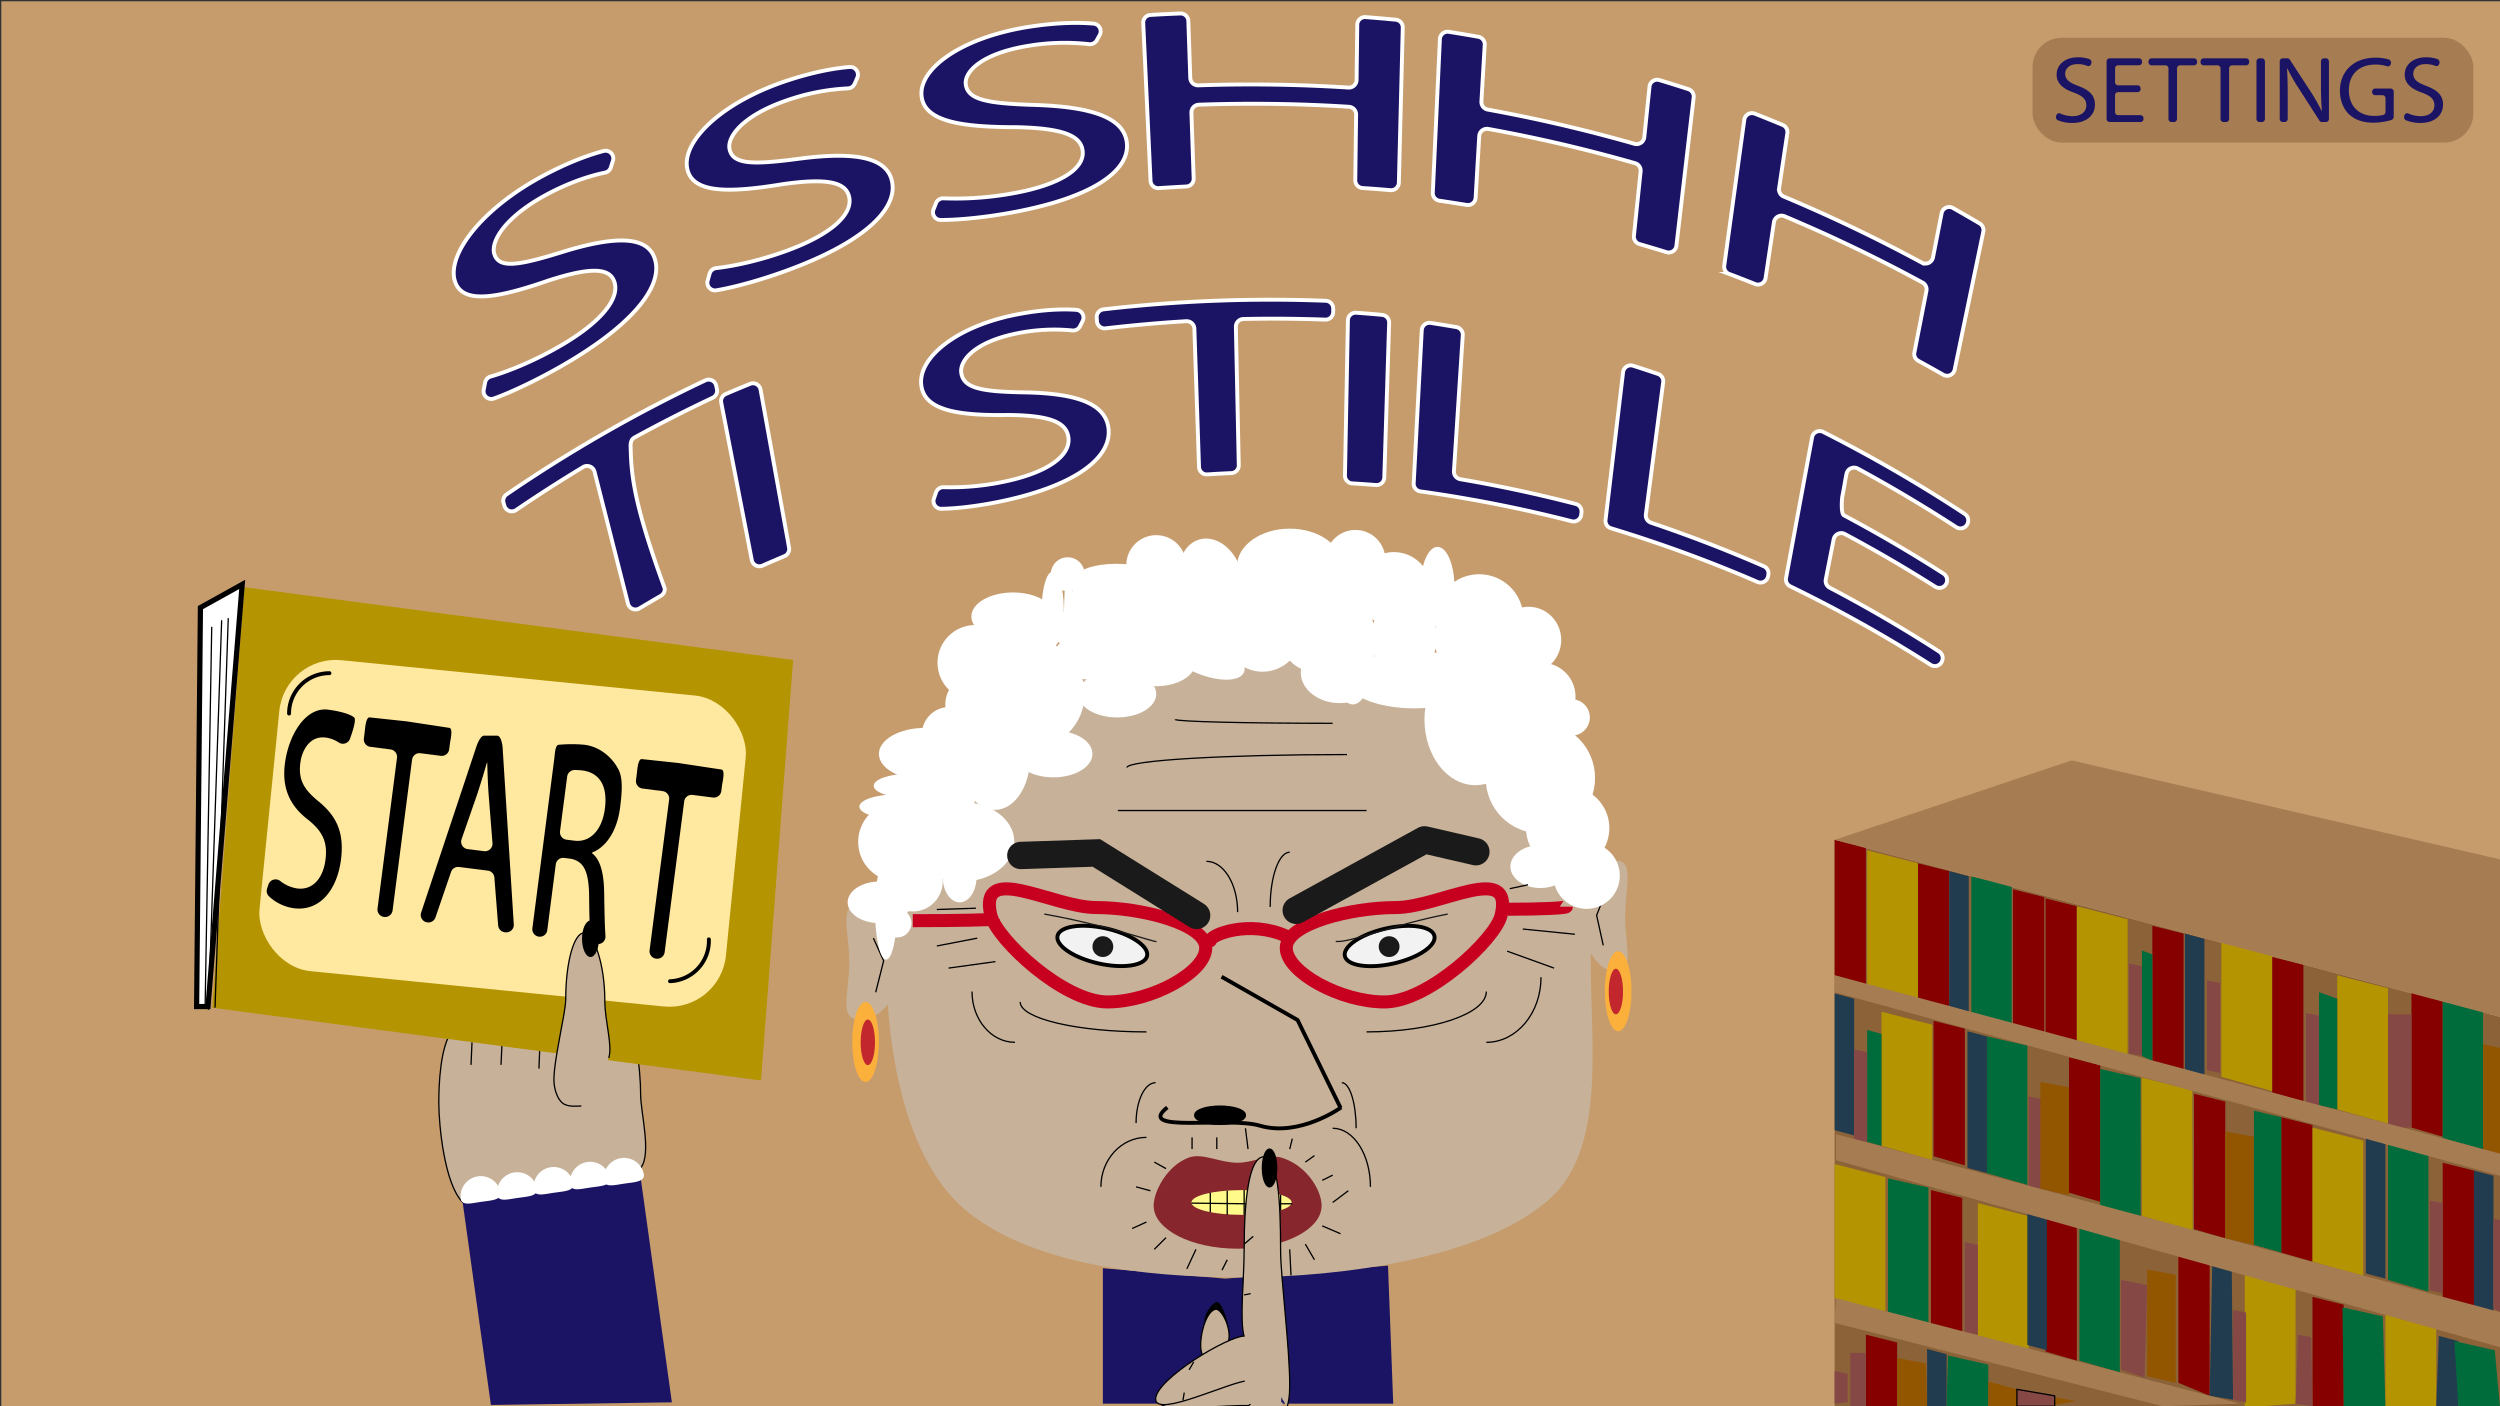 <svg id="Layer_1" data-name="Layer 1" xmlns="http://www.w3.org/2000/svg" width="1920" height="1080" viewBox="0 0 1920 1080"><rect x="0" y="0" width="1920" height="1080" fill="#333333" stroke="none"/><defs><style>.cls-1{fill:#c69c6d;}.cls-17,.cls-2,.cls-5,.cls-6,.cls-8{fill:#c7b299;}.cls-16,.cls-18,.cls-19,.cls-2,.cls-22,.cls-23,.cls-31,.cls-33,.cls-35,.cls-6,.cls-9{stroke:#000;}.cls-11,.cls-12,.cls-16,.cls-18,.cls-2,.cls-22,.cls-23,.cls-31,.cls-33,.cls-35,.cls-36,.cls-4,.cls-9{stroke-miterlimit:10;}.cls-3,.cls-4{fill:#1b1464;}.cls-36,.cls-4{stroke:#fff;}.cls-16,.cls-18,.cls-35,.cls-36,.cls-4,.cls-9{stroke-width:3px;}.cls-12,.cls-13,.cls-35,.cls-6,.cls-8{stroke-linecap:round;}.cls-13,.cls-17,.cls-19,.cls-6,.cls-8{stroke-linejoin:round;}.cls-33,.cls-36,.cls-7{fill:#fff;}.cls-17,.cls-8{stroke:#c70020;stroke-width:10px;}.cls-9{fill:#f2f2f2;}.cls-10{fill:#1a1a1a;}.cls-11,.cls-12,.cls-13,.cls-16,.cls-19,.cls-23,.cls-35{fill:none;}.cls-11,.cls-12,.cls-13{stroke:#1a1a1a;}.cls-12,.cls-13{stroke-width:21px;}.cls-14{fill:#fbb03b;}.cls-15{fill:#c1272d;}.cls-20{fill:#87272d;}.cls-21{fill:#fffa8a;}.cls-24{fill:#8c6239;}.cls-25{fill:#860000;}.cls-26{fill:#b49400;}.cls-27{fill:#223c4f;}.cls-28{fill:#006c3b;}.cls-29,.cls-31{fill:#864844;}.cls-30{fill:#935600;}.cls-32{fill:#a67c52;}.cls-33{stroke-width:4px;}.cls-34{fill:#ffe89f;}</style></defs><title>Artboard 1</title><rect class="cls-1" x="1" y="1" width="1920" height="1081"/><path class="cls-2" d="M337,847c0-14,1.07-43,10-55,13.44-18.1,51.28-23,75-23,17.9,0,38.46-8.66,51,1,15.12,11.64,19,51.33,19,70.5,0,14,8.67,46,0,56.5-13,15.76-42.31,26-66,26-19.74,0-57.44,14-71,0S337,864.54,337,847Z"/><polygon class="cls-3" points="1070 1078 847 1078 847 974 941 982 1066 972 1070 1078"/><path class="cls-4" d="M372.57,293.83a5.94,5.94,0,0,1,4.2-4.62c14.08-4.1,32.77-11.76,51.73-22.53,30.52-17.32,46.75-35.43,43.73-48.83-2.77-12.24-17.27-13.29-51-2.41-40.48,14-66.79,18.43-72,0-5.71-20.1,20.55-55.24,68.4-80.73,18.88-10,34.44-15.73,46-18.75a5.91,5.91,0,0,1,7.1,7.52c-.54,1.69-1.08,3.39-1.61,5.08a5.91,5.91,0,0,1-4.42,4c-9.36,1.95-25.24,6.35-44.78,16.78-33.31,18-42.76,36.44-40.42,45.24,3.26,12.33,19.11,9.33,53.84-1.5,42.68-13,66.08-11.31,70.15,8,4.37,20.73-19.44,50-73.59,80.78-17.58,10-36.78,19.2-50.59,24.19a5.92,5.92,0,0,1-7.83-6.64Z"/><path class="cls-4" d="M545,210.17a5.9,5.9,0,0,1,5-4.26c14.63-1.65,34.14-6,54.14-13.29,32.36-11.81,50.21-26.81,48.2-40.37-1.85-12.39-16.43-15.78-51.47-10.77-42.17,6.93-69.3,6.81-73.07-12-4.17-20.54,25.37-50.32,75.84-67.27,20.37-6.8,36.83-9.79,48.85-10.77a5.91,5.91,0,0,1,5.91,8.24q-1,2.32-2,4.63a5.9,5.9,0,0,1-5.19,3.57,166.59,166.59,0,0,0-46.39,9c-35.16,12-46.25,28.41-44.58,37.38,2.32,12.55,18.67,12.29,54.72,7.48,44.27-5.65,67.77-.18,70.4,19.33,2.79,20.92-23.5,45.63-80.94,66.63-19,7-39.72,12.81-54.22,15.26a5.92,5.92,0,0,1-6.71-7.43C544,213.72,544.46,211.94,545,210.17Z"/><path class="cls-4" d="M718.83,156.07a5.88,5.88,0,0,1,5.78-3.75A245,245,0,0,0,780,148.1c33.5-6.31,52.55-18.09,51.54-31.65-.94-12.39-15.33-18-51-18.78-43,0-70.38-4.57-72.73-23.54-2.65-20.72,29.47-44.95,81.47-53.38,21.4-3.43,38.39-3.65,50.57-2.61a5.92,5.92,0,0,1,4.7,8.78q-1.12,2-2.23,4a5.94,5.94,0,0,1-5.87,3,169.12,169.12,0,0,0-47.07,1.34c-36.27,6-48.71,20.25-47.7,29.28,1.38,12.62,17.9,15,54.53,16.12,44.95,1.61,68.09,10.7,69.3,30.16,1.26,20.86-26.91,40.8-86.38,52-20.07,3.82-41.84,6.16-56.71,6.11a5.91,5.91,0,0,1-5.48-8.06C717.57,159.28,718.2,157.67,718.83,156.07Z"/><path class="cls-4" d="M912.64,16.08q.75,21.89,1.49,43.76a5.91,5.91,0,0,0,6.12,5.71q57.66-1.95,115.31,1.7a5.91,5.91,0,0,0,6.3-5.82q.27-21.24.53-42.46a5.91,5.91,0,0,1,6.37-5.83q11.63.9,23.23,2a5.91,5.91,0,0,1,5.33,6l-3,119.16a5.92,5.92,0,0,1-6.43,5.74q-10.74-.92-21.5-1.64a5.93,5.93,0,0,1-5.53-6l.63-50.4a5.92,5.92,0,0,0-5.54-6q-57.54-3.6-115.24-1.59a5.92,5.92,0,0,0-5.7,6.12q.86,25.29,1.72,50.59a5.93,5.93,0,0,1-5.63,6.11q-10.57.53-21.15,1.25a5.92,5.92,0,0,1-6.33-5.62Q880.83,78.32,878,17.67a5.92,5.92,0,0,1,5.57-6.19q11.46-.68,22.93-1.12A5.92,5.92,0,0,1,912.64,16.08Z"/><path class="cls-4" d="M1140.27,34.34,1137.72,78a5.92,5.92,0,0,0,4.85,6.16q56.85,10.36,112.73,26.29a5.93,5.93,0,0,0,7.53-5.07q2-19.41,4-38.82a5.92,5.92,0,0,1,7.59-5.06q11.19,3.39,22.32,7a5.93,5.93,0,0,1,4,6.32q-6.63,56.93-13.25,113.83a5.92,5.92,0,0,1-7.65,5q-10.35-3.19-20.74-6.21a5.93,5.93,0,0,1-4.25-6.29q2.58-24.75,5.15-49.49a5.91,5.91,0,0,0-4.25-6.31q-55.8-16-112.71-26.32a5.93,5.93,0,0,0-7,5.49q-1.38,23.7-2.77,47.39a5.91,5.91,0,0,1-6.88,5.49q-10.45-1.72-20.94-3.26a5.91,5.91,0,0,1-5.06-6.12q2.73-59,5.45-118a5.93,5.93,0,0,1,6.83-5.58q11.33,1.8,22.61,3.8A5.92,5.92,0,0,1,1140.27,34.34Z"/><path class="cls-4" d="M1372.69,102.19q-3.17,21.23-6.35,42.44a5.9,5.9,0,0,0,3.57,6.32q53.92,22.61,106,50.75a5.92,5.92,0,0,0,8.64-4q3.32-17,6.62-33.94a5.92,5.92,0,0,1,8.71-4q10.31,5.83,20.53,11.88a5.91,5.91,0,0,1,2.77,6.3q-11,53-22,105.94a5.92,5.92,0,0,1-8.75,3.93q-9.56-5.46-19.18-10.72a5.91,5.91,0,0,1-3-6.32q4.63-23.7,9.26-47.41a5.94,5.94,0,0,0-3-6.34,1174.54,1174.54,0,0,0-106-50.94,5.91,5.91,0,0,0-8.13,4.59q-3.21,21.42-6.41,42.84a5.92,5.92,0,0,1-8.06,4.62q-9.93-4-19.91-7.74a5.91,5.91,0,0,1-3.78-6.33q7.71-56,15.41-112.07a5.91,5.91,0,0,1,8-4.71q10.74,4.22,21.39,8.64A5.94,5.94,0,0,1,1372.69,102.19Z"/><path class="cls-4" d="M447.83,358.7q-26.06,15.72-51.43,33a5.91,5.91,0,0,1-9-3.24l-.65-2.25a5.92,5.92,0,0,1,2.34-6.53,1108.13,1108.13,0,0,1,152.66-87.57,5.92,5.92,0,0,1,8.31,4.17l.55,2.65a5.92,5.92,0,0,1-3.28,6.54q-30.42,14.32-60.11,30.59c-2.34,1.28-3,3.91-2.91,6.57.49,20.3,1.38,41.39,25.93,108.51.9,2.47-.53,5.19-2.81,6.5q-8.2,4.73-16.35,9.61a5.92,5.92,0,0,1-8.77-3.63Q469.46,413,456.61,362.33A5.92,5.92,0,0,0,447.83,358.7Z"/><path class="cls-4" d="M584.11,299.24,606,420.63a5.91,5.91,0,0,1-3.53,6.5q-8.48,3.56-16.89,7.27a5.91,5.91,0,0,1-8.21-4.28L553.9,309.18a5.93,5.93,0,0,1,3.48-6.57q9.32-4,18.69-7.81A5.92,5.92,0,0,1,584.11,299.24Z"/><path class="cls-4" d="M718.87,378.17a5.91,5.91,0,0,1,5.83-4,197.76,197.76,0,0,0,49.57-4.92c30.29-6.81,47.43-19,46.35-32.55-1-12.41-14.16-17.75-46.57-18C735,319.3,710,315,707.57,296c-2.76-20.73,26.07-45.24,73.35-54.49,19.23-3.74,34.57-4.31,45.67-3.55a5.92,5.92,0,0,1,4.89,8.54l-2,4a5.91,5.91,0,0,1-5.91,3.28A143,143,0,0,0,781.21,256c-33,6.62-44.05,21-43,30,1.45,12.6,16.5,14.85,49.83,15.38,40.91.87,62.07,9.43,63.39,28.92,1.37,20.85-24,41.53-77.72,53.65-17.93,4.08-37.37,6.65-50.82,6.8a5.91,5.91,0,0,1-5.65-7.79Z"/><path class="cls-4" d="M911,246.68q-31,1.88-61.93,5.49a5.92,5.92,0,0,1-6.6-5.5l-.18-2.82a5.92,5.92,0,0,1,5.22-6.26A1111.32,1111.32,0,0,1,1018.21,231a5.92,5.92,0,0,1,5.69,6l0,2.62a5.9,5.9,0,0,1-6.14,5.85q-31.41-1.14-62.82-.49a5.91,5.91,0,0,0-5.79,6.05q1.11,53.14,2.23,106.31a5.92,5.92,0,0,1-5.68,6q-9.28.4-18.56,1a5.91,5.91,0,0,1-6.28-5.7L917.27,252.4A5.92,5.92,0,0,0,911,246.68Z"/><path class="cls-4" d="M1066.86,247.89q-1.86,59.44-3.73,118.9a5.91,5.91,0,0,1-6.38,5.71q-9.12-.72-18.24-1.26a5.92,5.92,0,0,1-5.58-6q1.14-59.62,2.27-119.27a5.92,5.92,0,0,1,6.34-5.79q10,.72,20,1.64A5.92,5.92,0,0,1,1066.86,247.89Z"/><path class="cls-4" d="M1098.72,248q9.9,1.53,19.79,3.22a5.93,5.93,0,0,1,4.89,6.23l-6.78,104.38a5.92,5.92,0,0,0,4.92,6.21q44.61,7.59,88.65,19a5.92,5.92,0,0,1,4.39,6.35l-.19,1.81a5.92,5.92,0,0,1-7.37,5.11,1054.72,1054.72,0,0,0-116.2-22.92,5.91,5.91,0,0,1-5.1-6.17q3.09-58.84,6.2-117.69A5.92,5.92,0,0,1,1098.72,248Z"/><path class="cls-4" d="M1254.14,280.86q9.61,3.08,19.18,6.32a5.93,5.93,0,0,1,4,6.38q-6.65,50.78-13.3,101.54a5.93,5.93,0,0,0,4,6.37q43.83,14.75,86.63,33.44a5.92,5.92,0,0,1,3.46,6.43l-.19,1.14a5.93,5.93,0,0,1-8.2,4.43,1055.75,1055.75,0,0,0-112.51-41.21,5.91,5.91,0,0,1-4.16-6.35q6.74-56.78,13.48-113.54A5.92,5.92,0,0,1,1254.14,280.86Z"/><path class="cls-4" d="M1486.32,450.63q-34.18-21.66-69.49-40.51a5.92,5.92,0,0,0-8.58,4.08L1402.19,445a5.9,5.9,0,0,0,3.06,6.38q42.82,22.44,84,49a5.92,5.92,0,0,1,2.54,6.35l-.06.26a5.93,5.93,0,0,1-9,3.61,1063.83,1063.83,0,0,0-107.8-60.3,5.9,5.9,0,0,1-3.24-6.39q10-54,20-108a5.91,5.91,0,0,1,8.47-4.21,1115.12,1115.12,0,0,1,108.78,63,5.94,5.94,0,0,1,2.51,6.32l-.06.23a5.92,5.92,0,0,1-9,3.6q-37.15-24.12-75.67-45a5.91,5.91,0,0,0-8.61,4.07c-1.67,8.49-1.49,8.62-3.16,17.11-.5,2.56-1.13,13.49,1.17,14.72q38.92,20.7,76.52,44.79a5.92,5.92,0,0,1,2.57,6.33l0,.13A5.92,5.92,0,0,1,1486.32,450.63Z"/><rect class="cls-5" x="959" y="1077" width="26" height="3"/><path class="cls-5" d="M652.27,739.11c0,24.58-8.86,43.89,8.43,43.89S692,763.08,692,738.5,678,694,660.7,694,652.27,714.53,652.27,739.11Z"/><polyline class="cls-6" points="670.93 720.82 678.64 737.93 672.62 761.71"/><path class="cls-5" d="M1248.11,704.08c0,23.47,7.36,41.92-7,41.92s-26-19-26-42.5,11.64-42.5,26-42.5S1248.11,680.61,1248.11,704.08Z"/><polyline class="cls-6" points="1232.61 686.62 1226.21 702.96 1231.21 725.66"/><path class="cls-5" d="M681,725.5c-2.3,65,10,159.88,59,202.5s138.3,53,213,53c78.71,0,189.57-15.29,239-62,44.4-42,27.41-132,30-193.5,5.34-126.88-119.62-227.38-270.5-235.5C806.74,482.21,685.76,591.41,681,725.5Z"/><circle class="cls-7" cx="701" cy="677" r="23"/><circle class="cls-7" cx="689.57" cy="646.56" r="30.5"/><circle class="cls-7" cx="719.5" cy="606.5" r="30.5"/><ellipse class="cls-7" cx="737" cy="673.5" rx="13" ry="19.5"/><ellipse class="cls-7" cx="764" cy="582.5" rx="27" ry="39.5"/><circle class="cls-7" cx="729" cy="564" r="21"/><ellipse class="cls-7" cx="739" cy="646.5" rx="40" ry="30.5"/><ellipse class="cls-7" cx="888" cy="509" rx="30" ry="18"/><ellipse class="cls-7" cx="925" cy="486" rx="30" ry="18"/><ellipse class="cls-7" cx="858" cy="533" rx="30" ry="18"/><ellipse class="cls-7" cx="873" cy="486" rx="30" ry="18"/><ellipse class="cls-7" cx="839" cy="504" rx="30" ry="18"/><ellipse class="cls-7" cx="809" cy="579" rx="30" ry="18"/><circle class="cls-7" cx="791" cy="533" r="42"/><ellipse class="cls-7" cx="970" cy="485.5" rx="30.5" ry="30" transform="translate(149.83 1195.38) rotate(-67.47)"/><circle class="cls-7" cx="979.5" cy="491.5" r="4.5"/><ellipse class="cls-7" cx="1039" cy="496.5" rx="17" ry="44.5"/><ellipse class="cls-7" cx="1029" cy="516.5" rx="30" ry="23.5"/><ellipse class="cls-7" cx="1133" cy="552.5" rx="39" ry="50.5"/><ellipse class="cls-7" cx="1172" cy="596.5" rx="43" ry="7.5"/><ellipse class="cls-7" cx="680.5" cy="698.5" rx="8.5" ry="38.5"/><ellipse class="cls-7" cx="1086" cy="522" rx="52" ry="22"/><ellipse class="cls-7" cx="924.5" cy="503.5" rx="14.5" ry="33.5" transform="translate(105.14 1164.46) rotate(-67.47)"/><ellipse class="cls-7" cx="1183" cy="597.5" rx="42" ry="42.5"/><ellipse class="cls-7" cx="1117.5" cy="491.5" rx="15.5" ry="23.5"/><circle class="cls-7" cx="1010" cy="490" r="26"/><circle class="cls-7" cx="1078" cy="490" r="26"/><circle class="cls-7" cx="1218.5" cy="672.5" r="25.5"/><circle class="cls-7" cx="1204" cy="636" r="32"/><circle class="cls-7" cx="1184" cy="535" r="26"/><ellipse class="cls-7" cx="909" cy="465.5" rx="21" ry="24.5"/><circle class="cls-7" cx="824" cy="483" r="15"/><ellipse class="cls-7" cx="948.5" cy="474" rx="12.5" ry="7"/><ellipse class="cls-7" cx="1129.5" cy="558" rx="12.5" ry="7"/><ellipse class="cls-7" cx="943" cy="461.5" rx="18" ry="12.5"/><ellipse class="cls-7" cx="883.5" cy="453.5" rx="25.5" ry="12.5"/><ellipse class="cls-7" cx="1003" cy="469.5" rx="20.5" ry="33" transform="translate(94.9 1103.37) rotate(-60)"/><circle class="cls-7" cx="866.5" cy="472.5" r="23.5"/><circle class="cls-7" cx="1153.5" cy="501.5" r="20.5"/><ellipse class="cls-7" cx="965" cy="464.5" rx="18.5" ry="30" transform="translate(-105.61 436.5) rotate(-24.21)"/><circle class="cls-7" cx="1070.5" cy="452.5" r="28.5"/><circle class="cls-7" cx="1020" cy="462" r="21"/><circle class="cls-7" cx="1136" cy="475" r="34"/><ellipse class="cls-7" cx="930" cy="444.5" rx="24" ry="31.5" transform="translate(-89.46 292.25) rotate(-17.05)"/><ellipse class="cls-7" cx="825.5" cy="442.5" rx="1.5" ry="8.5"/><ellipse class="cls-7" cx="778" cy="473.5" rx="32" ry="18.5"/><ellipse class="cls-7" cx="820.5" cy="483" rx="3.5" ry="49"/><circle class="cls-7" cx="749" cy="509" r="29"/><ellipse class="cls-7" cx="990.5" cy="435" rx="40.5" ry="29"/><ellipse class="cls-7" cx="808.5" cy="468" rx="8.5" ry="29"/><ellipse class="cls-7" cx="710.5" cy="579" rx="35.5" ry="20"/><circle class="cls-7" cx="1207" cy="551" r="14"/><circle class="cls-7" cx="820" cy="441" r="13"/><ellipse class="cls-7" cx="1104" cy="450.5" rx="13" ry="30.5"/><ellipse class="cls-7" cx="1183" cy="665.5" rx="23" ry="16.5"/><ellipse class="cls-7" cx="1174" cy="491.5" rx="25" ry="25.5"/><ellipse class="cls-7" cx="689.5" cy="619.5" rx="29.5" ry="9.5"/><ellipse class="cls-7" cx="1170.5" cy="517.5" rx="29.5" ry="9.5"/><ellipse class="cls-7" cx="1088.5" cy="465.5" rx="29.5" ry="9.5"/><ellipse class="cls-7" cx="857.5" cy="442.5" rx="29.5" ry="9.5"/><ellipse class="cls-7" cx="700.5" cy="603.5" rx="29.5" ry="9.5"/><circle class="cls-7" cx="888" cy="434" r="23"/><circle class="cls-7" cx="791" cy="483" r="23"/><circle class="cls-7" cx="749" cy="541" r="23"/><circle class="cls-7" cx="843" cy="466" r="23"/><circle class="cls-7" cx="1041" cy="430" r="23"/><circle class="cls-7" cx="689" cy="709" r="11"/><ellipse class="cls-7" cx="675.5" cy="693" rx="24.5" ry="16"/><path class="cls-8" d="M761,703c4.35,18.27,55.81,66.5,89.5,66.5S926,746.78,926,728s-50.31-31-84-31S751,661,761,703Z"/><ellipse class="cls-9" cx="846.58" cy="726.5" rx="13.75" ry="35.25" transform="translate(-48.05 1392.94) rotate(-77.32)"/><circle class="cls-10" cx="847" cy="727" r="8"/><path class="cls-11" d="M888,723c1.41,1.69-37.56-12.47-86-21"/><path class="cls-8" d="M1152.85,703c-4.35,18.27-55.82,66.5-89.5,66.5s-75.5-22.72-75.5-41.5,50.31-31,84-31S1162.85,661,1152.85,703Z"/><ellipse class="cls-9" cx="1067.26" cy="726.5" rx="35.25" ry="13.75" transform="translate(-133.46 252.03) rotate(-12.68)"/><circle class="cls-10" cx="1066.85" cy="727" r="8"/><path class="cls-11" d="M1025.85,723c10.3,1.42,44.72-13.08,86-21"/><polyline class="cls-12" points="919.02 703.06 842.02 655.06 784 657"/><polyline class="cls-13" points="995.49 699.14 1094 645 1133.49 654.14"/><ellipse class="cls-14" cx="664.75" cy="800.25" rx="10.25" ry="30.75"/><ellipse class="cls-15" cx="666.5" cy="800.5" rx="5.5" ry="17.5"/><ellipse class="cls-14" cx="1242.75" cy="761.25" rx="10.25" ry="30.75"/><ellipse class="cls-15" cx="1241" cy="761.5" rx="5.5" ry="17.5"/><polyline class="cls-16" points="938.16 750.13 996.54 783.39 1029.6 850.94"/><path class="cls-17" d="M763,705.81c0,.7-27.73,1.27-62,1.27"/><path class="cls-16" d="M1030,850.5s-31.93,23-62.5,14c-24.49-7.18-96.25,6.14-71-14"/><ellipse class="cls-18" cx="937" cy="856.5" rx="18.5" ry="6"/><path class="cls-8" d="M929.5,722.5c0-4.42,29.5-16.5,58.5-3.5"/><path class="cls-17" d="M1203,696.3c0,1.12-20.13,2-45,2"/><path class="cls-19" d="M950.5,700.5c0-21.56-10.73-39-24-39"/><path class="cls-19" d="M975.5,696.5c0-23.21,6.71-42,15-42"/><path class="cls-19" d="M872.5,862.5c0-17.13,6.71-31,15-31"/><path class="cls-19" d="M1041.5,866.5c0-19.35-4.92-35-11-35"/><path class="cls-19" d="M845.5,911.5c0-21,15.65-38,35-38"/><path class="cls-19" d="M1052.5,911.5c0-24.87-13-45-29-45"/><path class="cls-19" d="M858.5,622.5h191"/><path class="cls-19" d="M865.5,589.5c0-5.53,75.59-10,169-10"/><path class="cls-19" d="M902.5,552.5c0,1.66,54.12,3,121,3"/><line class="cls-19" x1="764.5" y1="738.5" x2="728.5" y2="743.5"/><line class="cls-19" x1="750.5" y1="720.5" x2="719.5" y2="726.5"/><line class="cls-19" x1="1157.5" y1="730.5" x2="1193.5" y2="743.5"/><line class="cls-19" x1="1169.5" y1="713.5" x2="1209.5" y2="717.5"/><line class="cls-19" x1="1159.5" y1="682.5" x2="1173.5" y2="679.5"/><line class="cls-19" x1="749.5" y1="697.5" x2="719.5" y2="698.5"/><path class="cls-19" d="M783.5,769.5c0,12.71,43.38,23,97,23"/><path class="cls-19" d="M1141.5,761.5c0,17.13-41.15,31-92,31"/><path class="cls-19" d="M746.5,761.5c0,21.56,14.76,39,33,39"/><path class="cls-19" d="M1183.5,750.5c0,27.64-18.79,50-42,50"/><path class="cls-2" d="M959.5,1057.5c-11.22,0-64,14-67,20-1,2,.76,1.84,1,2,6.47,4.16,50.87-.58,65,0,.8,0,1.42-1,2-1"/><path class="cls-20" d="M1015,926c0,18.23-28.88,33-64.5,33S886,944.23,886,926c0-11.13,10.51-31,27-37,10.52-3.81,23.63,4,37.5,4,11.8,0,24-6.83,33.5-4C1003.21,894.71,1015,913.81,1015,926Z"/><ellipse class="cls-21" cx="953.5" cy="923.5" rx="38.5" ry="9.5"/><path class="cls-22" d="M933.82,1016.29c3.14-.44,9.29,5.61,8.68,1.21s-4.86-17.44-8-17-9.61,9.6-9,14S930.68,1016.73,933.82,1016.29Z"/><path class="cls-2" d="M923.5,1040.5c-4.08-7.11,1.34-33.32,10-35,5.15-1,14,18,9,27"/><path class="cls-2" d="M956,1026c-13.07,0-68.48,33.4-68.48,48.46s58.43-14.13,71.5-14.13"/><rect class="cls-5" x="956" y="1027" width="28" height="51"/><path class="cls-2" d="M955.5,1026.5c-3.63-13.11,0-43,0-67,0-39.49,4-71,15-71s13,32.51,13,72c0,20.19,7.15,75.09,7,104,0,8.64-1.12,13.17-2,16"/><ellipse class="cls-22" cx="975" cy="897" rx="5.5" ry="14.5"/><line class="cls-23" x1="895.5" y1="897.5" x2="886.5" y2="892.5"/><line class="cls-23" x1="883.5" y1="914.5" x2="872.5" y2="911.5"/><line class="cls-23" x1="880.5" y1="938.5" x2="869.5" y2="943.5"/><line class="cls-23" x1="895.5" y1="950.5" x2="886.5" y2="959.5"/><line class="cls-23" x1="918.5" y1="959.5" x2="911.5" y2="974.5"/><line class="cls-23" x1="915.5" y1="882.5" x2="915.5" y2="873.5"/><line class="cls-23" x1="934.5" y1="882.5" x2="934.5" y2="873.5"/><line class="cls-23" x1="958.5" y1="882.5" x2="956.5" y2="866.5"/><line class="cls-23" x1="990.5" y1="882.5" x2="992.5" y2="874.5"/><line class="cls-23" x1="1002.5" y1="892.5" x2="1009.5" y2="887.5"/><line class="cls-23" x1="1015.5" y1="906.5" x2="1023.5" y2="902.5"/><line class="cls-23" x1="942.5" y1="967.5" x2="938.5" y2="975.5"/><line class="cls-23" x1="990.5" y1="959.5" x2="991.5" y2="979.5"/><line class="cls-23" x1="1035.5" y1="914.5" x2="1023.5" y2="923.5"/><line class="cls-23" x1="1029.5" y1="947.5" x2="1015.5" y2="941.5"/><line class="cls-23" x1="1009.5" y1="967.5" x2="1002.5" y2="955.5"/><line class="cls-23" x1="955.5" y1="994.5" x2="960.5" y2="993.5"/><line class="cls-23" x1="955.5" y1="955.5" x2="962.5" y2="949.5"/><line class="cls-23" x1="909.5" y1="1069.5" x2="908.5" y2="1075.5"/><line class="cls-23" x1="913.23" y1="1052.06" x2="916.77" y2="1045.94"/><polygon class="cls-3" points="492 904.29 355.31 923.28 377 1079 516 1077 492 904.29"/><line class="cls-23" x1="361.74" y1="817.82" x2="362.5" y2="800.5"/><line class="cls-23" x1="384.77" y1="817.83" x2="385.5" y2="802.5"/><line class="cls-23" x1="413.92" y1="820.68" x2="414.5" y2="805.5"/><line class="cls-23" x1="915" y1="924" x2="957" y2="924.5"/><polygon class="cls-24" points="1920 1081 1409 1081 1409 645 1920 781 1920 1081"/><polygon class="cls-25" points="1433 756 1409 749 1409 645 1433 651 1433 756"/><polygon class="cls-25" points="1697 1072 1673 1062 1673 965 1697 971 1697 1072"/><polygon class="cls-25" points="1595 1045 1571 1038 1571 934 1595 940 1595 1045"/><polygon class="cls-25" points="1709 951 1685 944 1685 840 1709 846 1709 951"/><polygon class="cls-25" points="1613 923 1589 916 1589 812 1613 818 1613 923"/><polygon class="cls-25" points="1900 1004 1876 997 1876 893 1900 899 1900 1004"/><polygon class="cls-25" points="1876 873 1852 866 1852 762 1876 768 1876 873"/><polygon class="cls-25" points="1457 1080 1433 1080 1433 1025 1457 1031 1457 1080"/><polygon class="cls-25" points="1800 1080 1776 1080 1776 996 1800 1002 1800 1080"/><polygon class="cls-25" points="1507 1025 1483 1018 1483 914 1507 920 1507 1025"/><polygon class="cls-25" points="1776 969 1752 962 1752 858 1776 864 1776 969"/><polygon class="cls-25" points="1509 895 1485 888 1485 784 1509 790 1509 895"/><polygon class="cls-25" points="1769 846 1745 839 1745 735 1769 741 1769 846"/><polygon class="cls-25" points="1677 822 1653 815 1653 711 1677 717 1677 822"/><polygon class="cls-25" points="1570 794 1546 787 1546 683 1570 689 1570 794"/><polygon class="cls-25" points="1595 801 1571 794 1571 690 1595 696 1595 801"/><polygon class="cls-25" points="1497 774 1473 767 1473 663 1497 669 1497 774"/><polygon class="cls-26" points="1473 767 1434 756 1434 653 1473 663 1473 767"/><polygon class="cls-26" points="1634 810 1595 799 1595 696 1634 706 1634 810"/><polygon class="cls-26" points="1745 838 1706 827 1706 724 1745 734 1745 838"/><polygon class="cls-26" points="1871 1081 1832 1081 1832 1008 1871 1018 1871 1081"/><polygon class="cls-26" points="1558 1038 1519 1027 1519 924 1558 934 1558 1038"/><polygon class="cls-26" points="1763 1078 1724 1081 1724 978 1763 988 1763 1078"/><polygon class="cls-26" points="1834 863 1795 852 1795 749 1834 759 1834 863"/><polygon class="cls-26" points="1815 980 1776 969 1776 866 1815 876 1815 980"/><polygon class="cls-26" points="1448 1008 1409 997 1409 894 1448 904 1448 1008"/><polygon class="cls-26" points="1684 945 1645 934 1644.7 827.42 1683.7 837.42 1684 945"/><polygon class="cls-26" points="1484 891 1445 880 1445 777 1484 787 1484 891"/><polygon class="cls-27" points="1512 778 1497 774 1497 669 1512 673 1512 778"/><polygon class="cls-27" points="1915 1008 1900 1004 1900 899 1915 903 1915 1008"/><polygon class="cls-27" points="1888 1080 1871 1081 1873 1026 1888 1030 1888 1080"/><polygon class="cls-27" points="1495 1080 1480 1080 1480 1036 1495 1040 1495 1080"/><polygon class="cls-27" points="1715 1075 1697 1072 1699 971 1714 975 1715 1075"/><polygon class="cls-27" points="1832 982 1817 978 1817 873 1832 877 1832 982"/><polygon class="cls-27" points="1693 826 1678 822 1678 717 1693 721 1693 826"/><polygon class="cls-27" points="1572 1037 1557 1033 1557 928 1572 932 1572 1037"/><polygon class="cls-27" points="1424 872 1409 868 1409 763 1424 767 1424 872"/><polygon class="cls-27" points="1526 901 1511 897 1511 792 1526 796 1526 901"/><polygon class="cls-28" points="1557 910 1526 901 1526 796 1557 803 1557 910"/><polygon class="cls-28" points="1865 992 1834 983 1834 878 1865 885 1865 992"/><polygon class="cls-28" points="1920 1081 1888 1080 1885 1030 1916 1037 1920 1081"/><polygon class="cls-28" points="1832 1081 1800 1080 1799 1004 1830 1011 1832 1081"/><polygon class="cls-28" points="1527 1080 1495 1080 1496 1041 1527 1048 1527 1080"/><polygon class="cls-28" points="1481 1019 1450 1010 1450 905 1481 912 1481 1019"/><polygon class="cls-28" points="1545 787 1514 778 1514 673 1545 680 1545 787"/><polygon class="cls-28" points="1907 883 1876 874 1876 769 1907 776 1907 883"/><polygon class="cls-28" points="1644 935 1613 926 1613 821 1644 828 1644 935"/><polygon class="cls-28" points="1628 1054 1597 1045 1597 940 1628 947 1628 1054"/><polygon class="cls-29" points="1434 877 1424 875 1424 806 1434 808 1434 877"/><polygon class="cls-29" points="1705 824 1695 822 1695 753 1705 755 1705 824"/><polygon class="cls-29" points="1921 1008 1915 1005 1915 936 1920 937 1921 1008"/><polygon class="cls-29" points="1876 993 1866 991 1866 922 1876 924 1876 993"/><polygon class="cls-29" points="1725 1077 1715 1075 1715 1006 1725 1008 1725 1077"/><polygon class="cls-29" points="1776 1080 1763 1078 1765 1025 1775 1027 1776 1080"/><polygon class="cls-29" points="1419 1077.02 1409 1078 1409 1053 1419 1055 1419 1077.02"/><polygon class="cls-29" points="1647 1058 1629 1052 1629 983 1649 987 1647 1058"/><polygon class="cls-29" points="1781 849 1771 847 1771 778 1781 780 1781 849"/><polygon class="cls-29" points="1519 1025 1509 1023 1509 954 1519 956 1519 1025"/><polygon class="cls-29" points="1568 913 1558 911 1558 842 1568 844 1568 913"/><polygon class="cls-29" points="1645 811 1635 809 1635 740 1645 742 1645 811"/><polygon class="cls-30" points="1589 918 1567 913 1567 831 1589 835 1589 918"/><polygon class="cls-30" points="1594 1076 1572 1080 1572 1072 1594 1076 1594 1076"/><polygon class="cls-30" points="1671 1062 1649 1057 1649 975 1671 979 1671 1062"/><polygon class="cls-30" points="1920 886 1907 884 1907 802 1921 805 1920 886"/><polygon class="cls-30" points="1731 956 1709 951 1709 869 1731 873 1731 956"/><polygon class="cls-30" points="1480 1080 1457 1080 1457 1043 1479 1047 1480 1080"/><polygon class="cls-30" points="1549 1080 1527 1080 1527 1061 1549 1067 1549 1080"/><polygon class="cls-28" points="1752 962 1731 956 1731 853 1752 858 1752 962"/><polygon class="cls-28" points="1653 815 1645 811 1645 730 1653 733 1653 815"/><polygon class="cls-28" points="1795 852 1781 849 1781 762 1795 767 1795 852"/><rect class="cls-29" x="1834" y="779" width="18" height="87"/><polygon class="cls-28" points="1445 880 1434 877 1434 791 1445 794 1445 880"/><polygon class="cls-31" points="1578 1080 1549 1080 1549 1067 1578 1072 1578 1080"/><rect class="cls-29" x="1421" y="1039" width="12" height="42"/><polygon class="cls-32" points="1920 903 1409 762 1409 749 1920 886 1920 903"/><polygon class="cls-32" points="1921 1035 1410 891 1410 871 1921 1008 1921 1035"/><polygon class="cls-32" points="1661 1080 1409 1016 1410 997 1720 1078 1661 1080"/><polygon class="cls-32" points="1920 660 1591 584 1409 645 1920 781 1920 660"/><line class="cls-23" x1="929.5" y1="916" x2="929.5" y2="931"/><line class="cls-23" x1="942.5" y1="914.5" x2="942.5" y2="933"/><line class="cls-23" x1="955.5" y1="914" x2="955.5" y2="933"/><line class="cls-23" x1="983.5" y1="917.5" x2="983.5" y2="929.5"/><line class="cls-23" x1="982.5" y1="924.5" x2="992.5" y2="924.5"/><rect class="cls-32" x="1561" y="29" width="338.5" height="80.5" rx="22.42" ry="22.42"/><path class="cls-3" d="M1579.29,88.61a2.12,2.12,0,0,1,2.88-1.5,23.71,23.71,0,0,0,9.58,2.11c6.66,0,10.54-3.41,10.54-8.35,0-4.57-2.69-7.18-9.49-9.72-8.22-2.83-13.31-7-13.31-13.87,0-7.62,6.51-13.28,16.3-13.28a26.43,26.43,0,0,1,8.92,1.4,2.66,2.66,0,0,1,1.39,3.38l-.15.42a2.12,2.12,0,0,1-2.74,1.47,20.74,20.74,0,0,0-7.64-1.44c-6.88,0-9.5,4-9.5,7.33,0,4.57,3.07,6.82,10,9.43,8.52,3.2,12.86,7.19,12.86,14.37,0,7.55-5.76,14.09-17.65,14.09a29.73,29.73,0,0,1-10.85-2.09,2.66,2.66,0,0,1-1.32-3.24Z"/><path class="cls-3" d="M1641.73,70.78h-15.18a2.39,2.39,0,0,0-2.2,2.54V85.88a2.39,2.39,0,0,0,2.2,2.54H1644a2.39,2.39,0,0,1,2.21,2.54v.22a2.39,2.39,0,0,1-2.21,2.54h-23.92a2.39,2.39,0,0,1-2.21-2.54V47.34a2.39,2.39,0,0,1,2.21-2.54h22.8a2.39,2.39,0,0,1,2.2,2.54v.22a2.39,2.39,0,0,1-2.2,2.54h-16.3a2.38,2.38,0,0,0-2.2,2.54V63a2.39,2.39,0,0,0,2.2,2.54h15.18a2.38,2.38,0,0,1,2.2,2.54v.14A2.38,2.38,0,0,1,1641.73,70.78Z"/><path class="cls-3" d="M1663.18,50.17h-10.91a2.39,2.39,0,0,1-2.21-2.54v-.29a2.39,2.39,0,0,1,2.21-2.54h32.89a2.39,2.39,0,0,1,2.21,2.54v.29a2.39,2.39,0,0,1-2.21,2.54h-11a2.39,2.39,0,0,0-2.21,2.54V91.18a2.39,2.39,0,0,1-2.2,2.54h-2.17a2.39,2.39,0,0,1-2.2-2.54V52.71A2.39,2.39,0,0,0,1663.18,50.17Z"/><path class="cls-3" d="M1703.17,50.17h-10.91a2.39,2.39,0,0,1-2.21-2.54v-.29a2.39,2.39,0,0,1,2.21-2.54h32.89a2.39,2.39,0,0,1,2.21,2.54v.29a2.39,2.39,0,0,1-2.21,2.54h-11a2.39,2.39,0,0,0-2.2,2.54V91.18a2.39,2.39,0,0,1-2.21,2.54h-2.16a2.39,2.39,0,0,1-2.21-2.54V52.71A2.39,2.39,0,0,0,1703.17,50.17Z"/><path class="cls-3" d="M1739.47,47.34V91.18a2.39,2.39,0,0,1-2.21,2.54h-2.09a2.39,2.39,0,0,1-2.21-2.54V47.34a2.39,2.39,0,0,1,2.21-2.54h2.09A2.39,2.39,0,0,1,1739.47,47.34Z"/><path class="cls-3" d="M1750.83,91.18V47.34A2.39,2.39,0,0,1,1753,44.8h3.79a2.12,2.12,0,0,1,1.77,1l15.48,23.74a137.07,137.07,0,0,1,9.05,15.89l.15-.07c-.6-6.53-.75-12.48-.75-20.1V47.34a2.39,2.39,0,0,1,2.21-2.54h1.72a2.39,2.39,0,0,1,2.2,2.54V91.18a2.39,2.39,0,0,1-2.2,2.54h-3.27a2.12,2.12,0,0,1-1.77-1L1766.08,68.9a156.74,156.74,0,0,1-9.42-16.34l-.22.08c.37,6.17.52,12,.52,20.18V91.18a2.39,2.39,0,0,1-2.2,2.54H1753A2.39,2.39,0,0,1,1750.83,91.18Z"/><path class="cls-3" d="M1838.37,89.62a2.51,2.51,0,0,1-1.62,2.46,48.18,48.18,0,0,1-13.85,2.15c-7.63,0-13.91-1.89-18.84-6.46-4.34-4.07-7-10.6-7-18.22.07-14.59,10.39-25.26,27.29-25.26a36.59,36.59,0,0,1,10.29,1.4,2.62,2.62,0,0,1,1.52,3.31l-.1.34a2.16,2.16,0,0,1-2.71,1.59,28.42,28.42,0,0,0-9.15-1.34c-12.26,0-20.26,7.4-20.26,19.67S1811.61,89,1823.35,89a28.44,28.44,0,0,0,7-.71,2.49,2.49,0,0,0,1.71-2.48V75.65a2.39,2.39,0,0,0-2.21-2.54H1824a2.39,2.39,0,0,1-2.2-2.54h0A2.39,2.39,0,0,1,1824,68h12.19a2.39,2.39,0,0,1,2.2,2.55Z"/><path class="cls-3" d="M1846.61,88.61a2.13,2.13,0,0,1,2.89-1.5,23.71,23.71,0,0,0,9.58,2.11c6.65,0,10.54-3.41,10.54-8.35,0-4.57-2.69-7.18-9.49-9.72-8.23-2.83-13.31-7-13.31-13.87,0-7.62,6.5-13.28,16.3-13.28a26.32,26.32,0,0,1,8.91,1.4,2.66,2.66,0,0,1,1.4,3.38l-.15.42a2.13,2.13,0,0,1-2.74,1.47,20.75,20.75,0,0,0-7.65-1.44c-6.88,0-9.49,4-9.49,7.33,0,4.57,3.06,6.82,10,9.43,8.52,3.2,12.85,7.19,12.85,14.37,0,7.55-5.75,14.09-17.64,14.09a29.73,29.73,0,0,1-10.85-2.09,2.66,2.66,0,0,1-1.32-3.24Z"/><polygon class="cls-26" points="584.42 829.8 163.01 773.96 187.72 451 609.12 506.84 584.42 829.8"/><polygon class="cls-33" points="153.92 466.63 186 448.82 159.75 773 151 773 153.92 466.63"/><line class="cls-23" x1="162.61" y1="481.4" x2="157.54" y2="772.21"/><line class="cls-23" x1="170.23" y1="476.38" x2="160.08" y2="775.55"/><line class="cls-23" x1="175.3" y1="474.71" x2="165.15" y2="773.88"/><rect class="cls-34" x="206" y="520" width="360" height="240" rx="43.6" ry="43.6" transform="translate(65.6 -35.23) rotate(5.71)"/><path d="M206.15,679.32a5.78,5.78,0,0,1,9.08-2.71,27.32,27.32,0,0,0,13.08,5.73c11.68,1.48,19.79-7.61,21.65-22,1.73-13.35-2-21.58-13-30.51-13.37-10.11-20.74-23.32-18.14-43.45,2.87-22.25,16-43.55,33.18-41.36,6.95.89,16.38,2.94,20,6,1.8,1.52-1.31,10.88-2.08,13.11l-1.12,3.22a5.78,5.78,0,0,1-8.68,2.87,23.67,23.67,0,0,0-10-3.77c-12.07-1.54-18.17,9.53-19.43,19.28-1.73,13.35,2.81,20.6,14,29.79,13.76,11.22,19.86,23.85,17.16,44.83-2.85,22-15.42,39.82-36.29,37.16a34.82,34.82,0,0,1-19-9.15,5.77,5.77,0,0,1-1.46-5.9Z"/><path d="M299.92,575.57l-15.47-2a5.76,5.76,0,0,1-5-6.45l.55-4.26c.41-3.15.83-12.29,4-11.89l28,3,33,5c3.16.4.93,9.09.52,12.25l-.55,4.26a5.76,5.76,0,0,1-6.44,5l-15.64-2a5.75,5.75,0,0,0-6.43,5L301.51,699.21a5.77,5.77,0,0,1-6.44,5l-.13,0a5.75,5.75,0,0,1-5-6.45L304.9,582A5.75,5.75,0,0,0,299.92,575.57Z"/><path d="M346.4,669.68l-11.95,34.89a5.76,5.76,0,0,1-6.17,3.84h-.12a5.77,5.77,0,0,1-4.71-7.61L366,573c.9-2.57,3.3-8.34,6-8h10c2.7.34,3.78,6.28,4,9l8.58,135.86a5.75,5.75,0,0,1-6.46,6.16l-.54-.06a5.77,5.77,0,0,1-5-5.26l-2.91-36.8a5.75,5.75,0,0,0-5-5.25l-22.08-2.81A5.74,5.74,0,0,0,346.4,669.68Zm25.36-16a5.75,5.75,0,0,0,6.47-6.16l-2.79-35.15c-.77-9.58-1-18.22-1.23-26.65l-.26,0c-2.41,8.31-5,16.82-7.81,25.29l-11.66,33.51a5.75,5.75,0,0,0,4.71,7.6Z"/><path d="M425.78,582c.34-2.66.55-9.77,3.22-10a106,106,0,0,1,20,0c12.21,1.55,21.53,10.24,26,19,3.64,6.92,2.61,18.38,1.19,29.4-2.44,18.86-11.4,30.42-21.38,34.32l-.08.64c6.33,4.68,9.09,15.37,9.27,30.47.23,14.42.45,25.69,1,33.06A5.75,5.75,0,0,1,458.5,725l-.13,0a5.74,5.74,0,0,1-5-5.21c-.51-6.14-.76-16.61-.91-30.22-.08-19.88-3.79-27.93-13.89-30a4.17,4.17,0,0,0-.49-.08l-4.82-.62a5.75,5.75,0,0,0-6.43,5l-6.52,50.48a5.76,5.76,0,0,1-6.44,5h0a5.75,5.75,0,0,1-5-6.45Zm4.32,56.43a5.75,5.75,0,0,0,5,6.45l6,.76c12.21,1.55,21.35-8.27,23.46-24.59,2.38-18.43-4.85-27.54-16.9-29.29a45.42,45.42,0,0,0-6.52-.38,5.74,5.74,0,0,0-5.55,5Z"/><path d="M508.92,607.59l-15.47-2a5.76,5.76,0,0,1-5-6.45l.55-4.26c.41-3.15.83-12.29,4-11.89l28,3,33,5c3.16.4.93,9.09.52,12.24l-.55,4.27a5.76,5.76,0,0,1-6.44,5l-15.64-2a5.74,5.74,0,0,0-6.43,5l-15,115.75a5.76,5.76,0,0,1-6.44,5h-.13a5.75,5.75,0,0,1-5-6.45L513.9,614A5.75,5.75,0,0,0,508.92,607.59Z"/><path class="cls-2" d="M446.5,849.5c-1.55-.4-9.42,1.21-14-2-5-3.52-6.71-12-7-16-1.07-14.64,9-53,9-64.5,0-27.89,6.27-50.5,14-50.5s16,24.11,16,52c0,15.86,6.17,34.74,3,44"/><ellipse cx="453.5" cy="721" rx="6.5" ry="14"/><path class="cls-35" d="M222,548a31,31,0,0,1,31-31"/><path class="cls-35" d="M514.59,753.57a31,31,0,0,0,29.82-32.14"/><path class="cls-36" d="M383,916.14a14,14,0,0,0-27.61,4.61c.6,3.62,7.55,1.66,14.13.75C376.76,920.49,383.65,920.14,383,916.14Z"/><path class="cls-36" d="M493,902.14a14,14,0,0,0-27.61,4.61c.6,3.62,7.55,1.66,14.13.75C486.76,906.49,493.65,906.14,493,902.14Z"/><path class="cls-36" d="M467,905.14a14,14,0,0,0-27.61,4.61c.6,3.62,7.55,1.66,14.13.75C460.76,909.49,467.65,909.14,467,905.14Z"/><path class="cls-36" d="M439,909.14a14,14,0,0,0-27.61,4.61c.6,3.62,7.55,1.66,14.13.75C432.76,913.49,439.65,913.14,439,909.14Z"/><path class="cls-36" d="M411,913.14a14,14,0,0,0-27.61,4.61c.6,3.62,7.55,1.66,14.13.75C404.76,917.49,411.65,917.14,411,913.14Z"/></svg>
